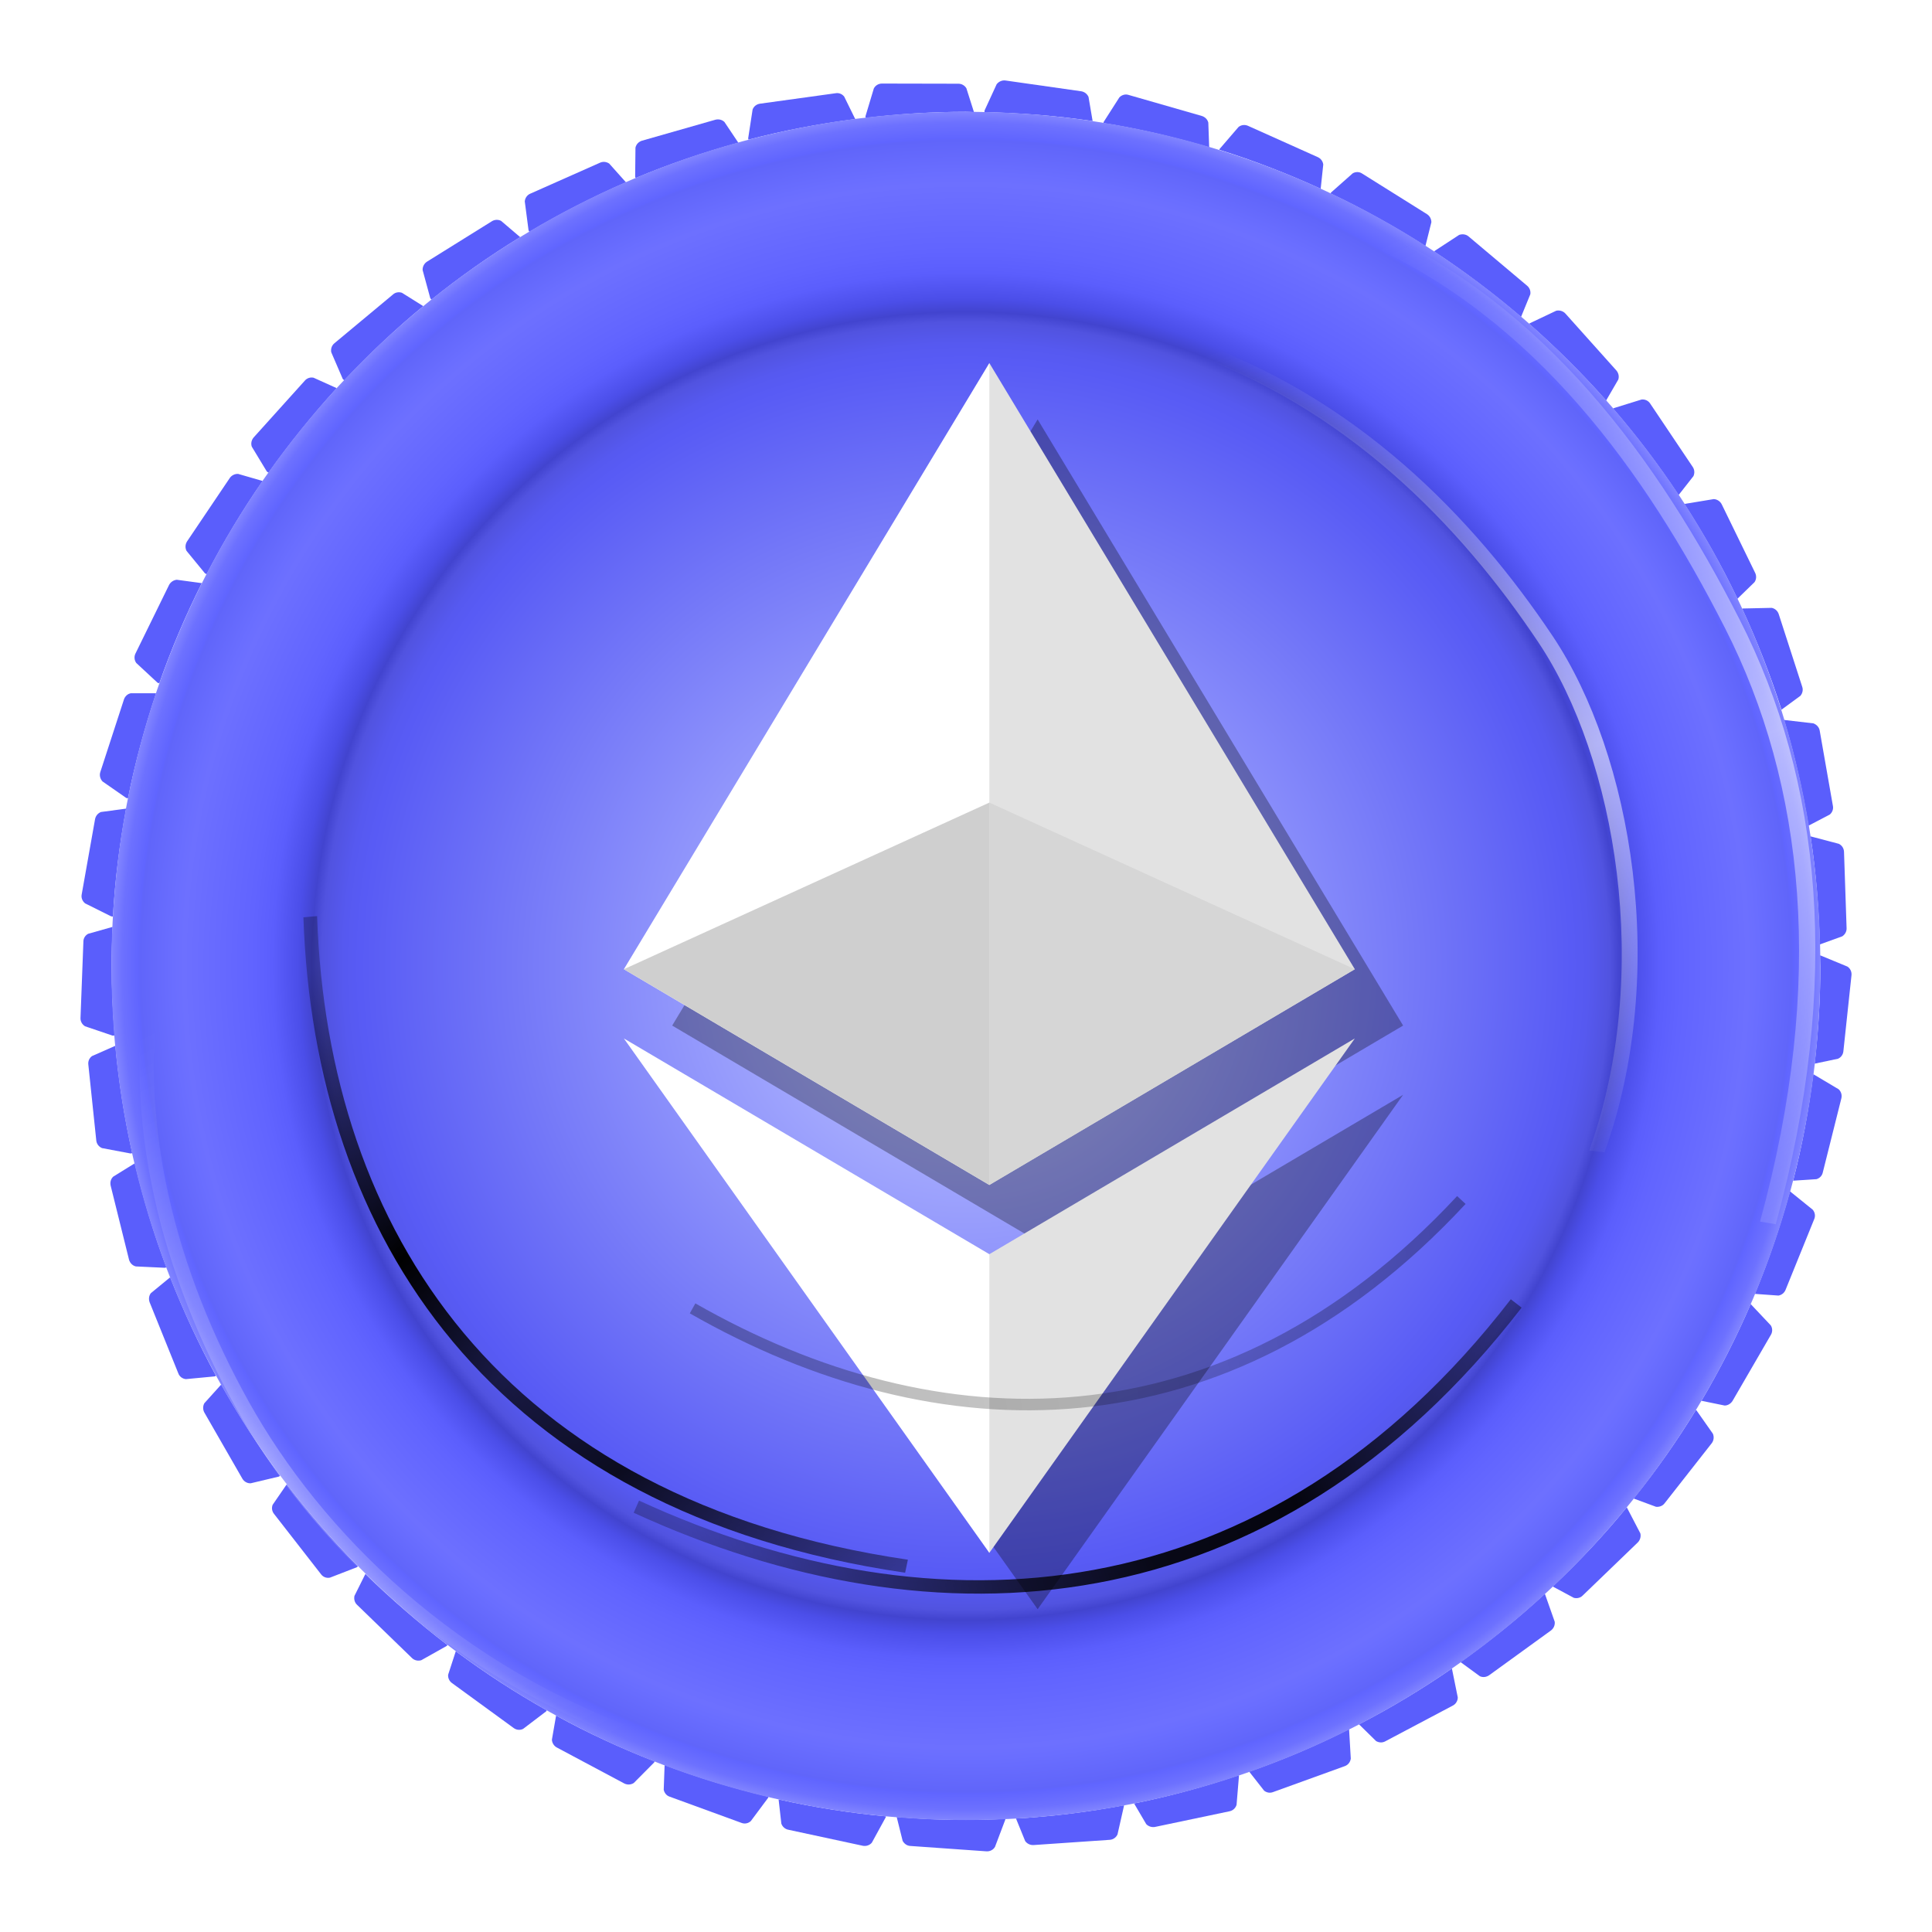 <svg width="24" height="24" viewBox="0 0 24 24" fill="none" xmlns="http://www.w3.org/2000/svg">
<path d="M12.099 1.393L12.005 1.097C11.984 1.061 11.946 1.04 11.906 1.04L10.956 1.038C10.914 1.038 10.874 1.061 10.855 1.099L10.751 1.445L10.753 1.464C11.162 1.416 11.576 1.389 11.998 1.389C12.032 1.389 12.066 1.391 12.099 1.393Z" fill="#5A5EFC"/>
<path d="M2.196 7.202C2.156 7.206 2.12 7.23 2.101 7.265L1.683 8.118C1.664 8.156 1.668 8.202 1.693 8.236L1.958 8.482L1.979 8.488C2.128 8.062 2.305 7.646 2.507 7.244L2.196 7.202Z" fill="#5A5EFC"/>
<path d="M3.387 18.693C3.372 18.731 3.378 18.773 3.404 18.806L3.988 19.556C4.013 19.59 4.055 19.607 4.099 19.598L4.435 19.468L4.448 19.456C4.133 19.136 3.836 18.796 3.563 18.437L3.387 18.693Z" fill="#5A5EFC"/>
<path d="M14.239 22.66C14.267 22.689 14.309 22.702 14.347 22.695L15.275 22.5C15.317 22.491 15.349 22.46 15.361 22.42L15.391 22.059L15.389 22.052C14.966 22.195 14.534 22.313 14.088 22.403L14.239 22.66Z" fill="#5A5EFC"/>
<path d="M22.565 14.648C22.605 14.636 22.634 14.606 22.643 14.566L22.874 13.644C22.884 13.604 22.872 13.56 22.84 13.531L22.529 13.346H22.525C22.468 13.795 22.386 14.237 22.275 14.667L22.565 14.648Z" fill="#5A5EFC"/>
<path d="M19.01 3.656C19.017 3.616 19.002 3.576 18.97 3.549L18.243 2.937C18.212 2.91 18.166 2.904 18.126 2.918L17.823 3.116L17.817 3.126C18.193 3.374 18.552 3.645 18.895 3.937L19.01 3.656Z" fill="#5A5EFC"/>
<path d="M7.568 2.032C7.534 2.009 7.492 2.004 7.454 2.021L6.587 2.406C6.549 2.422 6.522 2.46 6.519 2.502L6.566 2.862L6.576 2.88C6.961 2.651 7.362 2.446 7.776 2.265L7.568 2.032Z" fill="#5A5EFC"/>
<path d="M6.856 21.611C6.858 21.651 6.881 21.689 6.917 21.708L7.755 22.155C7.793 22.174 7.837 22.172 7.873 22.149L8.127 21.893L8.131 21.88C7.711 21.716 7.301 21.527 6.908 21.311L6.856 21.611Z" fill="#5A5EFC"/>
<path d="M18.384 20.823C18.422 20.84 18.464 20.834 18.498 20.811L19.267 20.254C19.3 20.229 19.319 20.187 19.313 20.145L19.193 19.804L19.189 19.8C18.859 20.105 18.508 20.386 18.143 20.647L18.384 20.823Z" fill="#5A5EFC"/>
<path d="M22.731 10.118C22.762 10.091 22.777 10.051 22.769 10.011L22.605 9.076C22.598 9.034 22.567 9.001 22.527 8.986L22.168 8.944L22.163 8.946C22.292 9.373 22.392 9.81 22.466 10.257L22.731 10.118Z" fill="#5A5EFC"/>
<path d="M15.01 1.523C15 1.483 14.97 1.454 14.931 1.441L14.019 1.179C13.979 1.166 13.935 1.179 13.905 1.21L13.71 1.515L13.708 1.529C14.155 1.601 14.594 1.704 15.021 1.83L15.01 1.523Z" fill="#5A5EFC"/>
<path d="M3.895 4.692C3.855 4.683 3.813 4.698 3.788 4.727L3.152 5.433C3.124 5.465 3.114 5.509 3.128 5.549L3.315 5.858L3.336 5.872C3.597 5.505 3.881 5.154 4.183 4.822L3.895 4.692Z" fill="#5A5EFC"/>
<path d="M1.874 16.064C1.849 16.096 1.845 16.14 1.859 16.178L2.215 17.06C2.229 17.1 2.267 17.128 2.309 17.132L2.668 17.098L2.683 17.09C2.469 16.697 2.28 16.287 2.114 15.867L1.874 16.064Z" fill="#5A5EFC"/>
<path d="M11.139 22.571L11.213 22.868C11.232 22.903 11.267 22.929 11.307 22.931L12.255 22.998C12.297 23 12.337 22.981 12.36 22.943L12.488 22.605V22.595C12.326 22.603 12.162 22.607 11.999 22.607C11.709 22.609 11.423 22.595 11.139 22.571Z" fill="#5A5EFC"/>
<path d="M21.424 17.46C21.464 17.46 21.501 17.436 21.522 17.403L21.999 16.581C22.02 16.546 22.02 16.499 21.997 16.464L21.749 16.201H21.747C21.569 16.615 21.363 17.016 21.136 17.401L21.424 17.46Z" fill="#5A5EFC"/>
<path d="M21.037 5.914C21.053 5.877 21.051 5.835 21.028 5.801L20.499 5.013C20.476 4.977 20.434 4.958 20.392 4.963L20.047 5.07L20.039 5.076C20.331 5.416 20.604 5.774 20.852 6.15L21.037 5.914Z" fill="#5A5EFC"/>
<path d="M10.487 1.2C10.462 1.168 10.422 1.151 10.382 1.158L9.441 1.288C9.399 1.294 9.363 1.321 9.349 1.361L9.294 1.719L9.298 1.735C9.729 1.622 10.172 1.538 10.624 1.479L10.487 1.2Z" fill="#5A5EFC"/>
<path d="M1.624 8.612C1.584 8.62 1.553 8.65 1.54 8.688L1.246 9.591C1.233 9.631 1.244 9.675 1.273 9.707L1.569 9.913L1.59 9.917C1.679 9.471 1.798 9.036 1.939 8.612H1.624Z" fill="#5A5EFC"/>
<path d="M4.403 19.825C4.395 19.865 4.405 19.907 4.435 19.935L5.117 20.596C5.147 20.626 5.191 20.636 5.233 20.624L5.548 20.447L5.559 20.435C5.201 20.162 4.861 19.865 4.54 19.55L4.403 19.825Z" fill="#5A5EFC"/>
<path d="M15.703 22.244C15.734 22.269 15.776 22.277 15.814 22.262L16.707 21.939C16.747 21.924 16.774 21.889 16.78 21.846L16.759 21.485L16.757 21.481C16.358 21.683 15.944 21.859 15.518 22.008L15.703 22.244Z" fill="#5A5EFC"/>
<path d="M22.949 12.007L22.615 11.869H22.609C22.609 11.913 22.613 11.957 22.613 12.001C22.613 12.411 22.588 12.816 22.542 13.213L22.832 13.152C22.87 13.136 22.895 13.1 22.899 13.06L23 12.114C23.004 12.072 22.985 12.03 22.949 12.007Z" fill="#5A5EFC"/>
<path d="M17.781 2.761C17.781 2.721 17.762 2.683 17.726 2.66L16.921 2.156C16.886 2.132 16.84 2.132 16.804 2.153L16.533 2.393L16.529 2.404C16.936 2.597 17.329 2.815 17.707 3.057L17.781 2.761Z" fill="#5A5EFC"/>
<path d="M6.225 2.744C6.189 2.725 6.145 2.727 6.111 2.748L5.305 3.25C5.269 3.273 5.248 3.313 5.25 3.355L5.345 3.704L5.359 3.723C5.71 3.441 6.078 3.181 6.462 2.946L6.225 2.744Z" fill="#5A5EFC"/>
<path d="M1.143 13.119C1.109 13.144 1.093 13.182 1.097 13.222L1.196 14.167C1.2 14.209 1.227 14.245 1.267 14.262L1.622 14.329L1.643 14.325C1.546 13.89 1.475 13.444 1.433 12.991L1.143 13.119Z" fill="#5A5EFC"/>
<path d="M8.245 22.233C8.253 22.273 8.281 22.307 8.319 22.319L9.212 22.645C9.251 22.66 9.296 22.651 9.327 22.622L9.543 22.332L9.546 22.319C9.104 22.214 8.674 22.084 8.256 21.926L8.245 22.233Z" fill="#5A5EFC"/>
<path d="M19.288 19.708L19.551 19.849C19.591 19.859 19.633 19.849 19.66 19.821L20.345 19.161C20.374 19.132 20.387 19.088 20.377 19.048L20.21 18.727L20.208 18.724C19.925 19.071 19.616 19.399 19.288 19.708Z" fill="#5A5EFC"/>
<path d="M22.365 8.644C22.392 8.612 22.401 8.57 22.388 8.532L22.096 7.629C22.083 7.589 22.05 7.559 22.008 7.551L21.646 7.559L21.642 7.562C21.829 7.967 21.993 8.385 22.13 8.816L22.365 8.644Z" fill="#5A5EFC"/>
<path d="M13.522 1.204C13.505 1.166 13.472 1.141 13.432 1.134L12.491 1C12.449 0.994 12.407 1.013 12.381 1.046L12.23 1.374V1.393C12.686 1.403 13.134 1.439 13.573 1.504L13.522 1.204Z" fill="#5A5EFC"/>
<path d="M2.958 5.887C2.918 5.885 2.878 5.904 2.855 5.937L2.324 6.725C2.301 6.761 2.298 6.805 2.317 6.843L2.546 7.122L2.567 7.133C2.775 6.732 3.007 6.345 3.263 5.975L2.958 5.887Z" fill="#5A5EFC"/>
<path d="M2.538 17.432C2.519 17.468 2.519 17.51 2.538 17.546L3.011 18.369C3.032 18.405 3.072 18.428 3.114 18.426L3.467 18.342L3.481 18.331C3.212 17.972 2.969 17.592 2.748 17.199L2.538 17.432Z" fill="#5A5EFC"/>
<path d="M12.735 22.87C12.758 22.903 12.798 22.922 12.838 22.92L13.785 22.855C13.827 22.853 13.865 22.826 13.882 22.788L13.962 22.435L13.96 22.426C13.523 22.508 13.077 22.565 12.621 22.59L12.735 22.87Z" fill="#5A5EFC"/>
<path d="M22.092 16.094C22.132 16.088 22.165 16.06 22.18 16.025L22.537 15.144C22.554 15.104 22.546 15.06 22.518 15.027L22.237 14.8H22.235C22.115 15.237 21.97 15.661 21.8 16.073L22.092 16.094Z" fill="#5A5EFC"/>
<path d="M19.952 4.975L20.103 4.715C20.116 4.675 20.105 4.633 20.08 4.603L19.446 3.895C19.418 3.864 19.374 3.851 19.332 3.86L19.005 4.015L18.996 4.023C19.334 4.322 19.654 4.639 19.952 4.975Z" fill="#5A5EFC"/>
<path d="M8.999 1.515C8.97 1.487 8.928 1.477 8.888 1.487L7.974 1.748C7.934 1.761 7.903 1.792 7.894 1.834L7.89 2.196L7.896 2.212C8.308 2.04 8.735 1.893 9.172 1.773L8.999 1.515Z" fill="#5A5EFC"/>
<path d="M1.254 10.087C1.216 10.102 1.189 10.135 1.181 10.175L1.015 11.11C1.006 11.152 1.023 11.194 1.057 11.222L1.38 11.383L1.403 11.386C1.429 10.93 1.485 10.484 1.567 10.045L1.254 10.087Z" fill="#5A5EFC"/>
<path d="M1.399 11.514L1.095 11.6C1.059 11.619 1.036 11.656 1.036 11.696L1 12.646C0.998 12.688 1.021 12.728 1.057 12.749L1.399 12.865L1.424 12.863C1.401 12.577 1.387 12.291 1.387 11.999C1.387 11.837 1.391 11.675 1.399 11.514Z" fill="#5A5EFC"/>
<path d="M5.567 20.804C5.563 20.844 5.582 20.884 5.614 20.907L6.381 21.466C6.414 21.491 6.46 21.496 6.498 21.477L6.786 21.258L6.792 21.246C6.399 21.025 6.021 20.779 5.662 20.512L5.567 20.804Z" fill="#5A5EFC"/>
<path d="M17.094 21.628C17.13 21.649 17.172 21.651 17.207 21.632L18.048 21.187C18.085 21.168 18.109 21.128 18.109 21.086L18.037 20.731L18.035 20.727C17.667 20.981 17.281 21.214 16.882 21.42L17.094 21.628Z" fill="#5A5EFC"/>
<path d="M22.886 11.631C22.92 11.608 22.941 11.57 22.939 11.53L22.907 10.581C22.905 10.539 22.882 10.501 22.842 10.482L22.493 10.39H22.491C22.559 10.829 22.594 11.276 22.607 11.732L22.886 11.631Z" fill="#5A5EFC"/>
<path d="M16.438 2.044C16.433 2.004 16.408 1.969 16.37 1.952L15.503 1.563C15.465 1.546 15.419 1.55 15.385 1.578L15.15 1.851L15.148 1.861C15.581 1.996 15.999 2.16 16.406 2.345L16.438 2.044Z" fill="#5A5EFC"/>
<path d="M5.258 3.803L4.993 3.637C4.955 3.624 4.911 3.631 4.882 3.658L4.153 4.265C4.121 4.292 4.107 4.334 4.115 4.376L4.258 4.708L4.277 4.725C4.584 4.399 4.911 4.089 5.258 3.803Z" fill="#5A5EFC"/>
<path d="M1.406 14.617C1.376 14.646 1.366 14.686 1.374 14.726L1.603 15.649C1.614 15.688 1.645 15.722 1.687 15.732L2.048 15.749L2.067 15.743C1.91 15.325 1.78 14.894 1.674 14.451L1.406 14.617Z" fill="#5A5EFC"/>
<path d="M9.706 22.653C9.718 22.691 9.752 22.721 9.79 22.729L10.719 22.929C10.761 22.937 10.803 22.922 10.83 22.891L11.004 22.573V22.563C10.553 22.521 10.107 22.45 9.672 22.353L9.706 22.653Z" fill="#5A5EFC"/>
<path d="M20.572 18.718C20.612 18.722 20.652 18.708 20.677 18.676L21.264 17.928C21.289 17.895 21.295 17.85 21.278 17.81L21.07 17.514H21.068C20.833 17.899 20.575 18.266 20.293 18.615L20.572 18.718Z" fill="#5A5EFC"/>
<path d="M21.795 7.232C21.819 7.198 21.821 7.154 21.804 7.118L21.388 6.265C21.369 6.227 21.331 6.202 21.289 6.2L20.932 6.259L20.926 6.263C21.167 6.639 21.39 7.03 21.583 7.438L21.795 7.232Z" fill="#5A5EFC"/>
<path d="M11.999 1.389C6.137 1.389 1.385 6.139 1.385 11.999C1.385 17.859 6.137 22.609 11.999 22.609C17.861 22.609 22.613 17.859 22.613 11.999C22.613 6.139 17.861 1.389 11.999 1.389Z" fill="url(#paint0_radial)"/>
<g opacity="0.3" filter="url(#ic24px_eth)">
<path d="M12.89 5.21L17.43 12.74L12.89 15.42L8.35 12.74L12.89 5.21Z" fill="black"/>
<path d="M12.89 19.99L8.35 13.6L12.89 16.28L17.43 13.6L12.89 19.99Z" fill="black"/>
</g>
<path d="M12.29 4.51L12.19 4.84V14.62L12.29 14.72L16.83 12.04L12.29 4.51Z" fill="#E2E2E2"/>
<path d="M12.29 4.51L7.75 12.04L12.29 14.72V9.97V4.51Z" fill="white"/>
<path d="M12.29 15.58L12.23 15.65V19.13L12.29 19.29L16.83 12.9L12.29 15.58Z" fill="#E2E2E2"/>
<path d="M12.29 19.29V15.58L7.75 12.9L12.29 19.29Z" fill="white"/>
<path d="M12.29 14.72L16.83 12.04L12.29 9.97V14.72Z" fill="#D6D6D6"/>
<path d="M7.75 12.04L12.29 14.72V9.97L7.75 12.04Z" fill="#CFCFCF"/>
<path opacity="0.5" fill-rule="evenodd" clip-rule="evenodd" d="M3.092 17.415C2.201 15.815 1.669 13.927 2.019 12.018L1.844 12C1.489 13.934 2.022 15.857 2.933 17.492C3.844 19.128 5.57 20.868 8.082 21.717L8.152 21.566C5.674 20.73 3.983 19.014 3.092 17.415Z" fill="url(#paint1_linear)"/>
<g filter="url(#filter1_f)">
<path fill-rule="evenodd" clip-rule="evenodd" d="M13.596 19.5C11.73 19.845 9.781 19.488 7.938 18.641L7.872 18.792C9.74 19.65 11.725 20.016 13.631 19.664C15.539 19.312 17.361 18.242 18.902 16.244L18.768 16.14C17.248 18.11 15.46 19.156 13.596 19.5Z" fill="url(#paint2_linear)"/>
</g>
<g filter="url(#filter2_f)">
<path fill-rule="evenodd" clip-rule="evenodd" d="M5.761 16.56C4.577 15.143 4.005 13.33 3.939 11.38L3.769 11.395C3.836 13.37 4.415 15.217 5.625 16.666C6.836 18.115 8.673 19.16 11.244 19.537L11.278 19.375C8.744 19.003 6.944 17.976 5.761 16.56Z" fill="url(#paint3_linear)"/>
</g>
<g opacity="0.4" filter="url(#filter3_f)">
<path fill-rule="evenodd" clip-rule="evenodd" d="M13.404 17.346C11.781 17.502 10.144 17.052 8.638 16.191L8.569 16.315C10.096 17.188 11.763 17.648 13.421 17.488C15.081 17.329 16.726 16.55 18.206 14.956L18.101 14.858C16.64 16.429 15.026 17.19 13.404 17.346Z" fill="url(#paint4_linear)"/>
</g>
<path fill-rule="evenodd" clip-rule="evenodd" d="M21.427 7.799C20.436 5.855 19.071 3.957 16.951 3.016L17.049 2.833C19.198 3.786 20.596 5.709 21.61 7.696C22.624 9.684 22.887 12.188 22.059 15.208L21.864 15.175C22.681 12.197 22.418 9.742 21.427 7.799Z" fill="url(#paint5_linear)"/>
<path fill-rule="evenodd" clip-rule="evenodd" d="M19.11 7.979C18.147 6.538 16.719 5.04 14.658 4.344L14.753 4.208C16.842 4.914 18.303 6.43 19.288 7.902C20.273 9.374 20.737 12.079 19.932 14.316L19.742 14.292C20.536 12.085 20.073 9.418 19.11 7.979Z" fill="url(#paint6_linear)"/>
<defs>
<filter id="ic24px_eth" x="7.35" y="4.21" width="11.08" height="16.78" filterUnits="userSpaceOnUse" color-interpolation-filters="sRGB">
<feFlood flood-opacity="0" result="BackgroundImageFix"/>
<feBlend mode="normal" in="SourceGraphic" in2="BackgroundImageFix" result="shape"/>
<feGaussianBlur stdDeviation="0.5" result="effect1_foregroundBlur"/>
</filter>
<filter id="filter1_f" x="6.872" y="15.14" width="13.03" height="5.657" filterUnits="userSpaceOnUse" color-interpolation-filters="sRGB">
<feFlood flood-opacity="0" result="BackgroundImageFix"/>
<feBlend mode="normal" in="SourceGraphic" in2="BackgroundImageFix" result="shape"/>
<feGaussianBlur stdDeviation="0.5" result="effect1_foregroundBlur"/>
</filter>
<filter id="filter2_f" x="2.769" y="10.38" width="9.51" height="10.156" filterUnits="userSpaceOnUse" color-interpolation-filters="sRGB">
<feFlood flood-opacity="0" result="BackgroundImageFix"/>
<feBlend mode="normal" in="SourceGraphic" in2="BackgroundImageFix" result="shape"/>
<feGaussianBlur stdDeviation="0.5" result="effect1_foregroundBlur"/>
</filter>
<filter id="filter3_f" x="7.569" y="13.858" width="11.637" height="4.662" filterUnits="userSpaceOnUse" color-interpolation-filters="sRGB">
<feFlood flood-opacity="0" result="BackgroundImageFix"/>
<feBlend mode="normal" in="SourceGraphic" in2="BackgroundImageFix" result="shape"/>
<feGaussianBlur stdDeviation="0.5" result="effect1_foregroundBlur"/>
</filter>
<radialGradient id="paint0_radial" cx="0" cy="0" r="1" gradientUnits="userSpaceOnUse" gradientTransform="translate(11.999 12) scale(10.614 10.61)">
<stop offset="0.136" stop-color="#B1B7FF"/>
<stop offset="0.705" stop-color="#585BF5"/>
<stop offset="0.725" stop-color="#5659F0"/>
<stop offset="0.75" stop-color="#5153E0"/>
<stop offset="0.762" stop-color="#4244CF"/>
<stop offset="0.778" stop-color="#4B4EE9"/>
<stop offset="0.808" stop-color="#5B5EFD"/>
<stop offset="0.833" stop-color="#6164FF"/>
<stop offset="0.911" stop-color="#6D70FF"/>
<stop offset="0.923" stop-color="#6A6EFF"/>
<stop offset="0.962" stop-color="#6065FA"/>
<stop offset="0.964" stop-color="#6065FF"/>
<stop offset="0.983" stop-color="#6D71FF"/>
<stop offset="1" stop-color="#898CFF"/>
</radialGradient>
<linearGradient id="paint1_linear" x1="7.947" y1="21.364" x2="3.037" y2="12.191" gradientUnits="userSpaceOnUse">
<stop stop-color="white" stop-opacity="0"/>
<stop offset="0.488" stop-color="white" stop-opacity="0.517"/>
<stop offset="1" stop-color="white" stop-opacity="0"/>
</linearGradient>
<linearGradient id="paint2_linear" x1="18.919" y1="16.287" x2="8.521" y2="19.014" gradientUnits="userSpaceOnUse">
<stop stop-opacity="0.39"/>
<stop offset="0.311" stop-opacity="0.94"/>
<stop offset="0.488" stop-opacity="0.9"/>
<stop offset="0.67" stop-opacity="0.71"/>
<stop offset="1" stop-opacity="0.26"/>
</linearGradient>
<linearGradient id="paint3_linear" x1="11.212" y1="19.571" x2="4.428" y2="11.568" gradientUnits="userSpaceOnUse">
<stop stop-opacity="0.39"/>
<stop offset="0.311" stop-opacity="0.87"/>
<stop offset="0.488" stop-opacity="0.71"/>
<stop offset="0.67"/>
<stop offset="1" stop-opacity="0.26"/>
</linearGradient>
<linearGradient id="paint4_linear" x1="18.218" y1="14.995" x2="9.095" y2="16.481" gradientUnits="userSpaceOnUse">
<stop stop-opacity="0.79"/>
<stop offset="0.488" stop-opacity="0.517"/>
<stop offset="1" stop-opacity="0.72"/>
</linearGradient>
<linearGradient id="paint5_linear" x1="22.177" y1="16.959" x2="15.877" y2="3.675" gradientUnits="userSpaceOnUse">
<stop stop-color="white" stop-opacity="0"/>
<stop offset="0.488" stop-color="white" stop-opacity="0.517"/>
<stop offset="1" stop-color="white" stop-opacity="0"/>
</linearGradient>
<linearGradient id="paint6_linear" x1="19.655" y1="14.775" x2="15.802" y2="4.115" gradientUnits="userSpaceOnUse">
<stop stop-color="white" stop-opacity="0"/>
<stop offset="0.453" stop-color="white" stop-opacity="0.57"/>
<stop offset="0.578" stop-color="white" stop-opacity="0.44"/>
<stop offset="0.703" stop-color="white" stop-opacity="0.29"/>
<stop offset="1" stop-color="white" stop-opacity="0"/>
</linearGradient>
</defs>
</svg>
